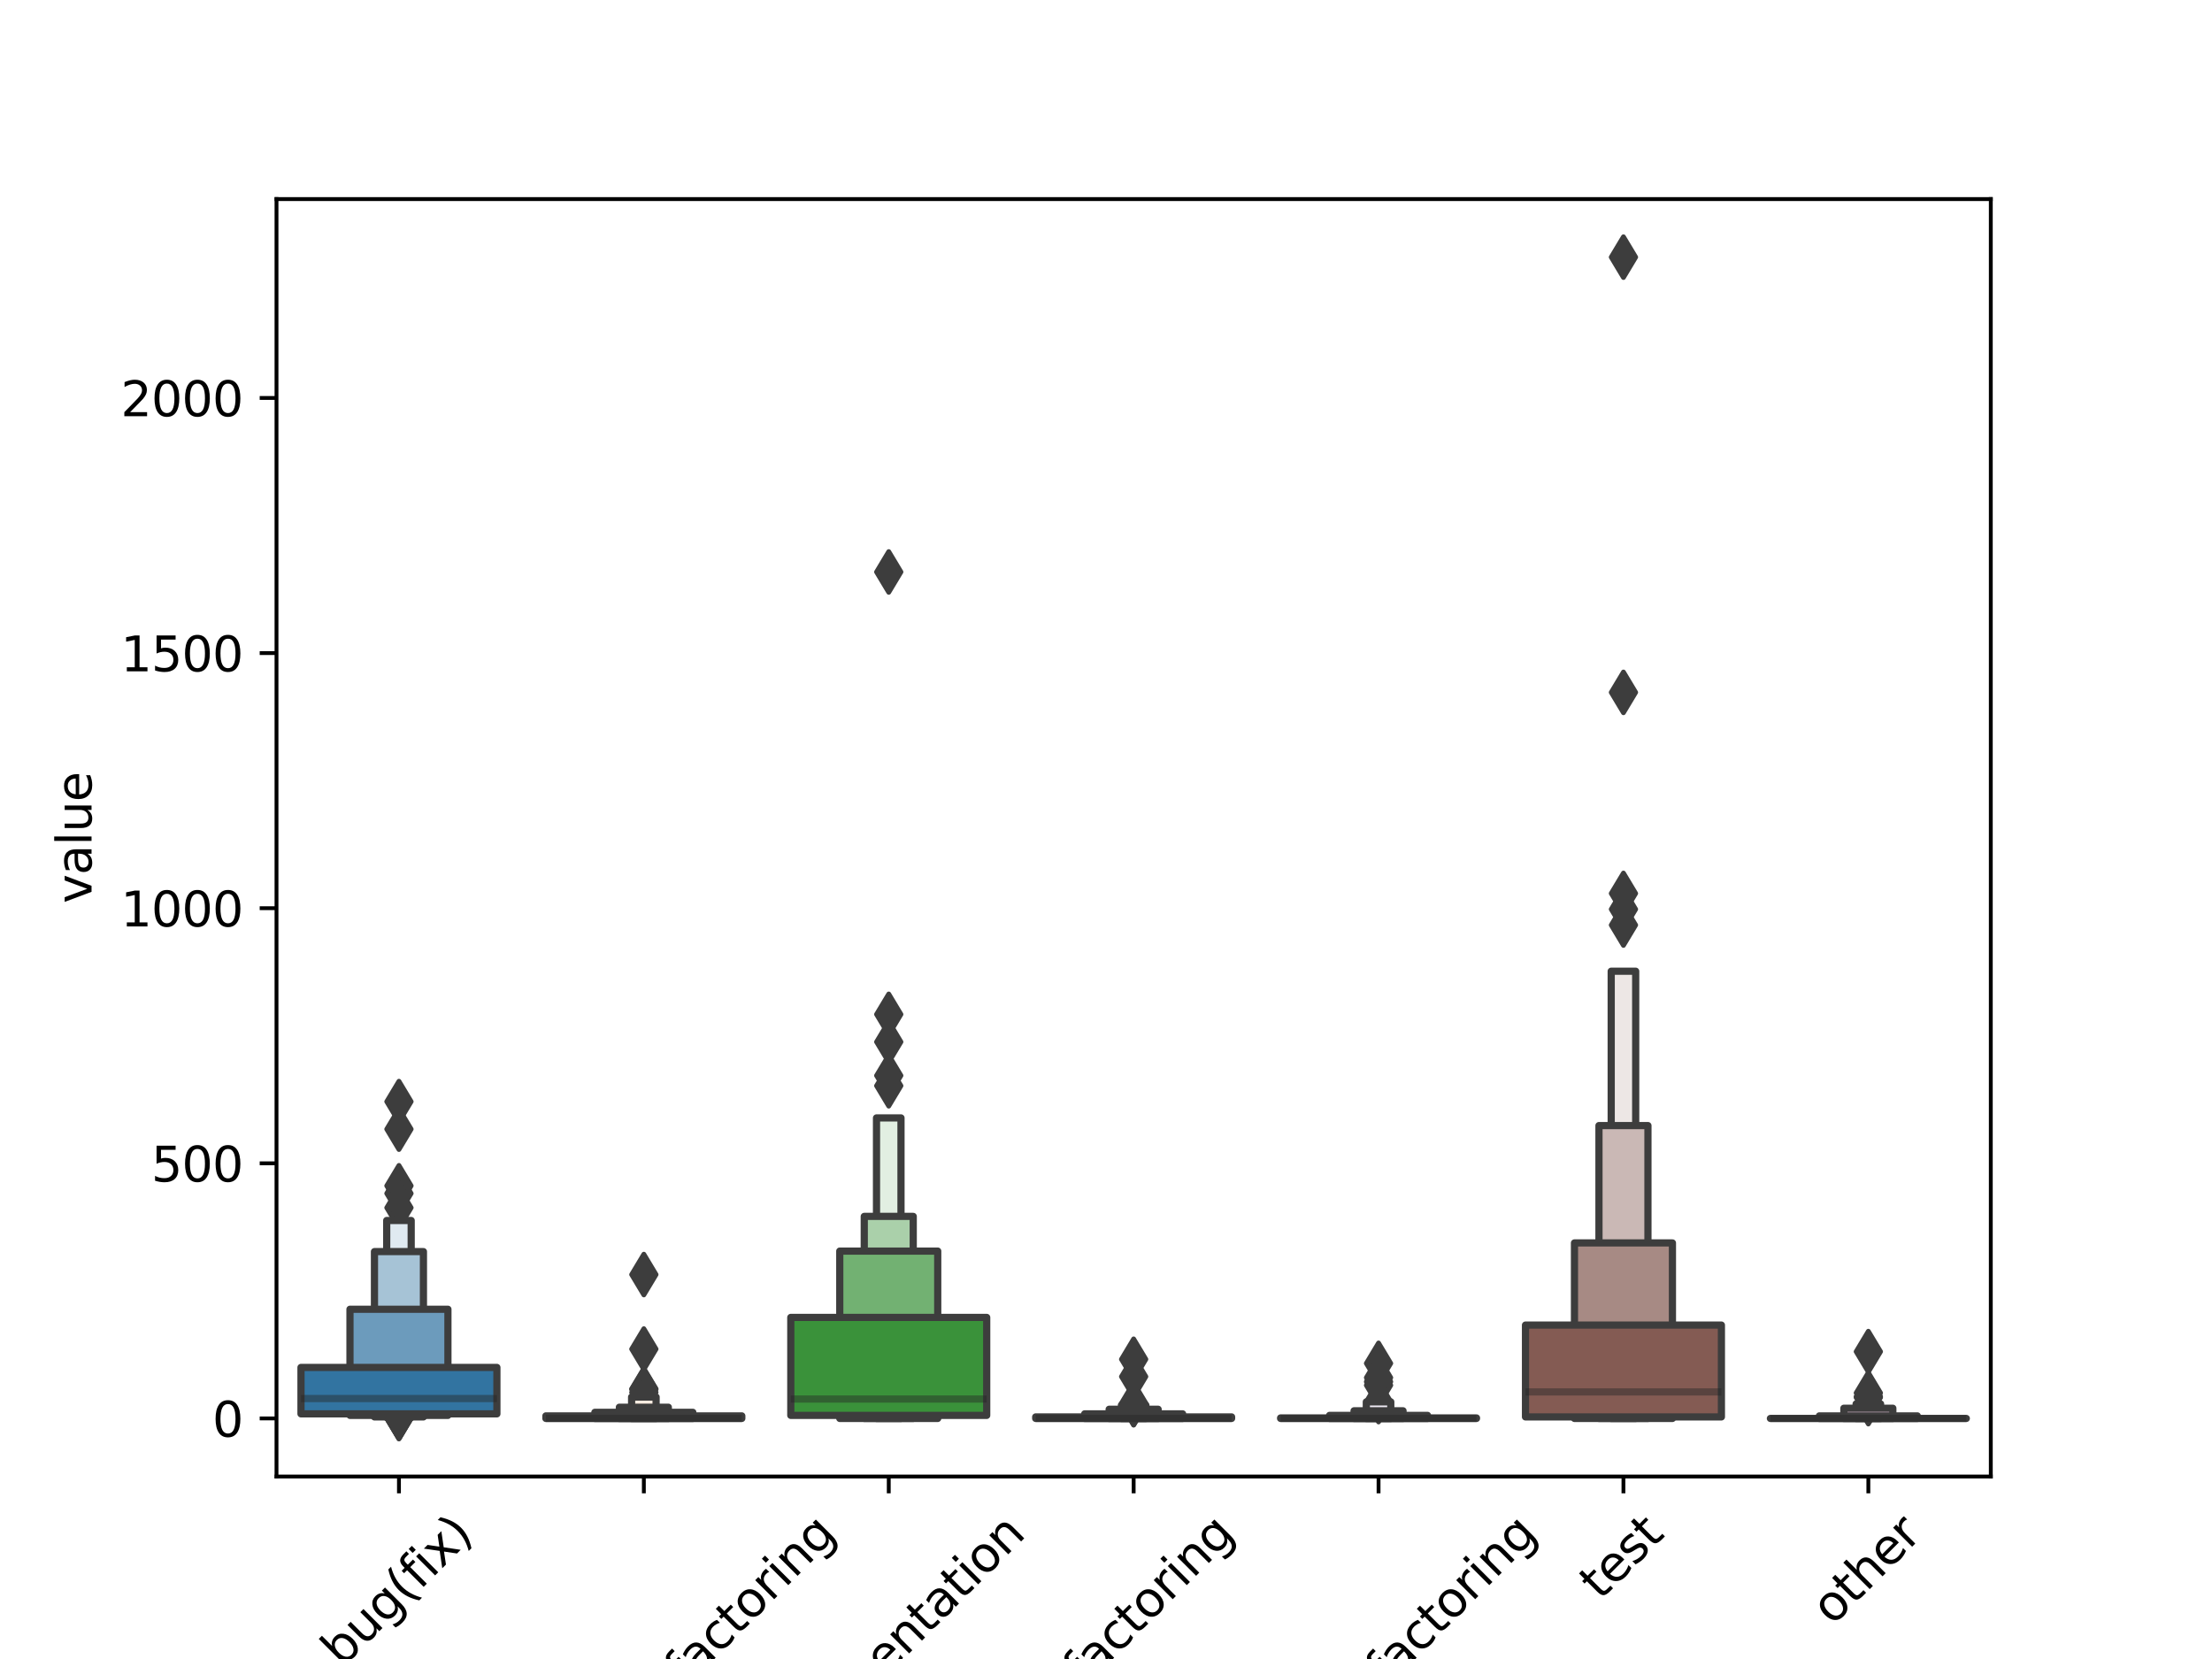 <?xml version="1.0" encoding="utf-8" standalone="no"?>
<!DOCTYPE svg PUBLIC "-//W3C//DTD SVG 1.1//EN"
  "http://www.w3.org/Graphics/SVG/1.1/DTD/svg11.dtd">
<svg xmlns:xlink="http://www.w3.org/1999/xlink" width="460.8pt" height="345.6pt" viewBox="0 0 460.8 345.6" xmlns="http://www.w3.org/2000/svg" version="1.1">
 <defs>
  <style type="text/css">*{stroke-linejoin: round; stroke-linecap: butt}</style>
 </defs>
 <g id="figure_1">
  <g id="patch_1">
   <path d="M 0 345.6 
L 460.8 345.6 
L 460.8 0 
L 0 0 
z
" style="fill: #ffffff"/>
  </g>
  <g id="axes_1">
   <g id="patch_2">
    <path d="M 57.6 307.584 
L 414.72 307.584 
L 414.72 41.472 
L 57.6 41.472 
z
" style="fill: #ffffff"/>
   </g>
   <g id="PathCollection_1">
    <defs>
     <path id="me4a34db9d6" d="M -0 4.243 
L 2.546 0 
L 0 -4.243 
L -2.546 -0 
z
" style="stroke: #3d3d3d"/>
    </defs>
    <g clip-path="url(#p5baf922352)">
     <use xlink:href="#me4a34db9d6" x="83.109" y="295.382" style="fill: #3d3d3d; stroke: #3d3d3d"/>
     <use xlink:href="#me4a34db9d6" x="83.109" y="295.488" style="fill: #3d3d3d; stroke: #3d3d3d"/>
     <use xlink:href="#me4a34db9d6" x="83.109" y="295.382" style="fill: #3d3d3d; stroke: #3d3d3d"/>
     <use xlink:href="#me4a34db9d6" x="83.109" y="295.488" style="fill: #3d3d3d; stroke: #3d3d3d"/>
     <use xlink:href="#me4a34db9d6" x="83.109" y="251.59" style="fill: #3d3d3d; stroke: #3d3d3d"/>
     <use xlink:href="#me4a34db9d6" x="83.109" y="229.481" style="fill: #3d3d3d; stroke: #3d3d3d"/>
     <use xlink:href="#me4a34db9d6" x="83.109" y="247.019" style="fill: #3d3d3d; stroke: #3d3d3d"/>
     <use xlink:href="#me4a34db9d6" x="83.109" y="235.221" style="fill: #3d3d3d; stroke: #3d3d3d"/>
     <use xlink:href="#me4a34db9d6" x="83.109" y="248.613" style="fill: #3d3d3d; stroke: #3d3d3d"/>
    </g>
   </g>
   <g id="PatchCollection_1">
    <path d="M 80.558 295.275 
L 85.659 295.275 
L 85.659 254.247 
L 80.558 254.247 
z
" clip-path="url(#p5baf922352)" style="fill: #e0eaf1; stroke: #3d3d3d; stroke-width: 1.5"/>
    <path d="M 78.007 295.169 
L 88.21 295.169 
L 88.21 260.731 
L 78.007 260.731 
z
" clip-path="url(#p5baf922352)" style="fill: #a6c3d6; stroke: #3d3d3d; stroke-width: 1.5"/>
    <path d="M 72.905 294.85 
L 93.312 294.85 
L 93.312 272.742 
L 72.905 272.742 
z
" clip-path="url(#p5baf922352)" style="fill: #6c9bbc; stroke: #3d3d3d; stroke-width: 1.5"/>
    <path d="M 62.702 294.531 
L 103.515 294.531 
L 103.515 284.859 
L 62.702 284.859 
z
" clip-path="url(#p5baf922352)" style="fill: #3274a1; stroke: #3d3d3d; stroke-width: 1.5"/>
   </g>
   <g id="PathCollection_2">
    <g clip-path="url(#p5baf922352)">
     <use xlink:href="#me4a34db9d6" x="134.126" y="265.514" style="fill: #3d3d3d; stroke: #3d3d3d"/>
     <use xlink:href="#me4a34db9d6" x="134.126" y="289.429" style="fill: #3d3d3d; stroke: #3d3d3d"/>
     <use xlink:href="#me4a34db9d6" x="134.126" y="281.032" style="fill: #3d3d3d; stroke: #3d3d3d"/>
     <use xlink:href="#me4a34db9d6" x="134.126" y="289.323" style="fill: #3d3d3d; stroke: #3d3d3d"/>
     <use xlink:href="#me4a34db9d6" x="134.126" y="290.067" style="fill: #3d3d3d; stroke: #3d3d3d"/>
    </g>
   </g>
   <g id="PatchCollection_2">
    <path d="M 131.575 295.488 
L 136.677 295.488 
L 136.677 291.024 
L 131.575 291.024 
z
" clip-path="url(#p5baf922352)" style="fill: #fbece0; stroke: #3d3d3d; stroke-width: 1.5"/>
    <path d="M 129.024 295.488 
L 139.227 295.488 
L 139.227 293.15 
L 129.024 293.15 
z
" clip-path="url(#p5baf922352)" style="fill: #f2c8a4; stroke: #3d3d3d; stroke-width: 1.5"/>
    <path d="M 123.922 295.488 
L 144.329 295.488 
L 144.329 294.212 
L 123.922 294.212 
z
" clip-path="url(#p5baf922352)" style="fill: #eaa568; stroke: #3d3d3d; stroke-width: 1.5"/>
    <path d="M 113.719 295.488 
L 154.533 295.488 
L 154.533 294.957 
L 113.719 294.957 
z
" clip-path="url(#p5baf922352)" style="fill: #e1812c; stroke: #3d3d3d; stroke-width: 1.5"/>
   </g>
   <g id="PathCollection_3">
    <g clip-path="url(#p5baf922352)">
     <use xlink:href="#me4a34db9d6" x="185.143" y="226.186" style="fill: #3d3d3d; stroke: #3d3d3d"/>
     <use xlink:href="#me4a34db9d6" x="185.143" y="211.305" style="fill: #3d3d3d; stroke: #3d3d3d"/>
     <use xlink:href="#me4a34db9d6" x="185.143" y="119.15" style="fill: #3d3d3d; stroke: #3d3d3d"/>
     <use xlink:href="#me4a34db9d6" x="185.143" y="224.06" style="fill: #3d3d3d; stroke: #3d3d3d"/>
     <use xlink:href="#me4a34db9d6" x="185.143" y="217.045" style="fill: #3d3d3d; stroke: #3d3d3d"/>
    </g>
   </g>
   <g id="PatchCollection_3">
    <path d="M 182.592 295.488 
L 187.694 295.488 
L 187.694 232.882 
L 182.592 232.882 
z
" clip-path="url(#p5baf922352)" style="fill: #e2efe2; stroke: #3d3d3d; stroke-width: 1.5"/>
    <path d="M 180.041 295.488 
L 190.245 295.488 
L 190.245 253.396 
L 180.041 253.396 
z
" clip-path="url(#p5baf922352)" style="fill: #aad0aa; stroke: #3d3d3d; stroke-width: 1.5"/>
    <path d="M 174.939 295.488 
L 195.346 295.488 
L 195.346 260.624 
L 174.939 260.624 
z
" clip-path="url(#p5baf922352)" style="fill: #72b172; stroke: #3d3d3d; stroke-width: 1.5"/>
    <path d="M 164.736 294.85 
L 205.55 294.85 
L 205.55 274.442 
L 164.736 274.442 
z
" clip-path="url(#p5baf922352)" style="fill: #3a923a; stroke: #3d3d3d; stroke-width: 1.5"/>
   </g>
   <g id="PathCollection_4">
    <g clip-path="url(#p5baf922352)">
     <use xlink:href="#me4a34db9d6" x="236.16" y="292.618" style="fill: #3d3d3d; stroke: #3d3d3d"/>
     <use xlink:href="#me4a34db9d6" x="236.16" y="292.618" style="fill: #3d3d3d; stroke: #3d3d3d"/>
     <use xlink:href="#me4a34db9d6" x="236.16" y="292.299" style="fill: #3d3d3d; stroke: #3d3d3d"/>
     <use xlink:href="#me4a34db9d6" x="236.16" y="283.158" style="fill: #3d3d3d; stroke: #3d3d3d"/>
     <use xlink:href="#me4a34db9d6" x="236.16" y="286.772" style="fill: #3d3d3d; stroke: #3d3d3d"/>
    </g>
   </g>
   <g id="PatchCollection_4">
    <path d="M 233.609 295.488 
L 238.711 295.488 
L 238.711 292.724 
L 233.609 292.724 
z
" clip-path="url(#p5baf922352)" style="fill: #f6e2e2; stroke: #3d3d3d; stroke-width: 1.5"/>
    <path d="M 231.058 295.488 
L 241.262 295.488 
L 241.262 293.575 
L 231.058 293.575 
z
" clip-path="url(#p5baf922352)" style="fill: #e4abab; stroke: #3d3d3d; stroke-width: 1.5"/>
    <path d="M 225.957 295.488 
L 246.363 295.488 
L 246.363 294.531 
L 225.957 294.531 
z
" clip-path="url(#p5baf922352)" style="fill: #d27475; stroke: #3d3d3d; stroke-width: 1.5"/>
    <path d="M 215.753 295.488 
L 256.567 295.488 
L 256.567 295.169 
L 215.753 295.169 
z
" clip-path="url(#p5baf922352)" style="fill: #c03d3e; stroke: #3d3d3d; stroke-width: 1.5"/>
   </g>
   <g id="PathCollection_5">
    <g clip-path="url(#p5baf922352)">
     <use xlink:href="#me4a34db9d6" x="287.177" y="287.835" style="fill: #3d3d3d; stroke: #3d3d3d"/>
     <use xlink:href="#me4a34db9d6" x="287.177" y="291.98" style="fill: #3d3d3d; stroke: #3d3d3d"/>
     <use xlink:href="#me4a34db9d6" x="287.177" y="284.008" style="fill: #3d3d3d; stroke: #3d3d3d"/>
     <use xlink:href="#me4a34db9d6" x="287.177" y="286.985" style="fill: #3d3d3d; stroke: #3d3d3d"/>
     <use xlink:href="#me4a34db9d6" x="287.177" y="288.579" style="fill: #3d3d3d; stroke: #3d3d3d"/>
    </g>
   </g>
   <g id="PatchCollection_5">
    <path d="M 284.626 295.488 
L 289.728 295.488 
L 289.728 292.034 
L 284.626 292.034 
z
" clip-path="url(#p5baf922352)" style="fill: #efeaf4; stroke: #3d3d3d; stroke-width: 1.5"/>
    <path d="M 282.075 295.488 
L 292.279 295.488 
L 292.279 293.894 
L 282.075 293.894 
z
" clip-path="url(#p5baf922352)" style="fill: #d0c2de; stroke: #3d3d3d; stroke-width: 1.5"/>
    <path d="M 276.974 295.488 
L 297.381 295.488 
L 297.381 294.85 
L 276.974 294.85 
z
" clip-path="url(#p5baf922352)" style="fill: #b29ac8; stroke: #3d3d3d; stroke-width: 1.5"/>
    <path d="M 266.77 295.488 
L 307.584 295.488 
L 307.584 295.382 
L 266.77 295.382 
z
" clip-path="url(#p5baf922352)" style="fill: #9372b2; stroke: #3d3d3d; stroke-width: 1.5"/>
   </g>
   <g id="PathCollection_6">
    <g clip-path="url(#p5baf922352)">
     <use xlink:href="#me4a34db9d6" x="338.194" y="53.568" style="fill: #3d3d3d; stroke: #3d3d3d"/>
     <use xlink:href="#me4a34db9d6" x="338.194" y="192.704" style="fill: #3d3d3d; stroke: #3d3d3d"/>
     <use xlink:href="#me4a34db9d6" x="338.194" y="189.409" style="fill: #3d3d3d; stroke: #3d3d3d"/>
     <use xlink:href="#me4a34db9d6" x="338.194" y="186.114" style="fill: #3d3d3d; stroke: #3d3d3d"/>
     <use xlink:href="#me4a34db9d6" x="338.194" y="144.235" style="fill: #3d3d3d; stroke: #3d3d3d"/>
    </g>
   </g>
   <g id="PatchCollection_6">
    <path d="M 335.643 295.488 
L 340.745 295.488 
L 340.745 202.323 
L 335.643 202.323 
z
" clip-path="url(#p5baf922352)" style="fill: #ede7e5; stroke: #3d3d3d; stroke-width: 1.5"/>
    <path d="M 333.093 295.488 
L 343.296 295.488 
L 343.296 234.477 
L 333.093 234.477 
z
" clip-path="url(#p5baf922352)" style="fill: #cab8b5; stroke: #3d3d3d; stroke-width: 1.5"/>
    <path d="M 327.991 295.488 
L 348.398 295.488 
L 348.398 258.924 
L 327.991 258.924 
z
" clip-path="url(#p5baf922352)" style="fill: #a78a84; stroke: #3d3d3d; stroke-width: 1.5"/>
    <path d="M 317.787 295.169 
L 358.601 295.169 
L 358.601 276.037 
L 317.787 276.037 
z
" clip-path="url(#p5baf922352)" style="fill: #845b53; stroke: #3d3d3d; stroke-width: 1.5"/>
   </g>
   <g id="PathCollection_7">
    <g clip-path="url(#p5baf922352)">
     <use xlink:href="#me4a34db9d6" x="389.211" y="292.406" style="fill: #3d3d3d; stroke: #3d3d3d"/>
     <use xlink:href="#me4a34db9d6" x="389.211" y="281.564" style="fill: #3d3d3d; stroke: #3d3d3d"/>
     <use xlink:href="#me4a34db9d6" x="389.211" y="290.917" style="fill: #3d3d3d; stroke: #3d3d3d"/>
     <use xlink:href="#me4a34db9d6" x="389.211" y="290.173" style="fill: #3d3d3d; stroke: #3d3d3d"/>
     <use xlink:href="#me4a34db9d6" x="389.211" y="291.13" style="fill: #3d3d3d; stroke: #3d3d3d"/>
    </g>
   </g>
   <g id="PatchCollection_7">
    <path d="M 386.661 295.488 
L 391.762 295.488 
L 391.762 292.459 
L 386.661 292.459 
z
" clip-path="url(#p5baf922352)" style="fill: #f9edf5; stroke: #3d3d3d; stroke-width: 1.5"/>
    <path d="M 384.11 295.488 
L 394.313 295.488 
L 394.313 293.362 
L 384.11 293.362 
z
" clip-path="url(#p5baf922352)" style="fill: #edcae2; stroke: #3d3d3d; stroke-width: 1.5"/>
    <path d="M 379.008 295.488 
L 399.415 295.488 
L 399.415 294.957 
L 379.008 294.957 
z
" clip-path="url(#p5baf922352)" style="fill: #e2a7d0; stroke: #3d3d3d; stroke-width: 1.5"/>
    <path d="M 368.805 295.488 
L 409.618 295.488 
L 409.618 295.488 
L 368.805 295.488 
z
" clip-path="url(#p5baf922352)" style="fill: #d684bd; stroke: #3d3d3d; stroke-width: 1.5"/>
   </g>
   <g id="matplotlib.axis_1">
    <g id="xtick_1">
     <g id="line2d_1">
      <defs>
       <path id="m4b4bb35bbf" d="M 0 0 
L 0 3.5 
" style="stroke: #000000; stroke-width: 0.8"/>
      </defs>
      <g>
       <use xlink:href="#m4b4bb35bbf" x="83.109" y="307.584" style="stroke: #000000; stroke-width: 0.8"/>
      </g>
     </g>
     <g id="text_1">
      <!-- bug(fix) -->
      <g transform="translate(71.252 347.573) rotate(-45) scale(0.1 -0.1)">
       <defs>
        <path id="DejaVuSans-62" d="M 3116 1747 
Q 3116 2381 2855 2742 
Q 2594 3103 2138 3103 
Q 1681 3103 1420 2742 
Q 1159 2381 1159 1747 
Q 1159 1113 1420 752 
Q 1681 391 2138 391 
Q 2594 391 2855 752 
Q 3116 1113 3116 1747 
z
M 1159 2969 
Q 1341 3281 1617 3432 
Q 1894 3584 2278 3584 
Q 2916 3584 3314 3078 
Q 3713 2572 3713 1747 
Q 3713 922 3314 415 
Q 2916 -91 2278 -91 
Q 1894 -91 1617 61 
Q 1341 213 1159 525 
L 1159 0 
L 581 0 
L 581 4863 
L 1159 4863 
L 1159 2969 
z
" transform="scale(0.016)"/>
        <path id="DejaVuSans-75" d="M 544 1381 
L 544 3500 
L 1119 3500 
L 1119 1403 
Q 1119 906 1312 657 
Q 1506 409 1894 409 
Q 2359 409 2629 706 
Q 2900 1003 2900 1516 
L 2900 3500 
L 3475 3500 
L 3475 0 
L 2900 0 
L 2900 538 
Q 2691 219 2414 64 
Q 2138 -91 1772 -91 
Q 1169 -91 856 284 
Q 544 659 544 1381 
z
M 1991 3584 
L 1991 3584 
z
" transform="scale(0.016)"/>
        <path id="DejaVuSans-67" d="M 2906 1791 
Q 2906 2416 2648 2759 
Q 2391 3103 1925 3103 
Q 1463 3103 1205 2759 
Q 947 2416 947 1791 
Q 947 1169 1205 825 
Q 1463 481 1925 481 
Q 2391 481 2648 825 
Q 2906 1169 2906 1791 
z
M 3481 434 
Q 3481 -459 3084 -895 
Q 2688 -1331 1869 -1331 
Q 1566 -1331 1297 -1286 
Q 1028 -1241 775 -1147 
L 775 -588 
Q 1028 -725 1275 -790 
Q 1522 -856 1778 -856 
Q 2344 -856 2625 -561 
Q 2906 -266 2906 331 
L 2906 616 
Q 2728 306 2450 153 
Q 2172 0 1784 0 
Q 1141 0 747 490 
Q 353 981 353 1791 
Q 353 2603 747 3093 
Q 1141 3584 1784 3584 
Q 2172 3584 2450 3431 
Q 2728 3278 2906 2969 
L 2906 3500 
L 3481 3500 
L 3481 434 
z
" transform="scale(0.016)"/>
        <path id="DejaVuSans-28" d="M 1984 4856 
Q 1566 4138 1362 3434 
Q 1159 2731 1159 2009 
Q 1159 1288 1364 580 
Q 1569 -128 1984 -844 
L 1484 -844 
Q 1016 -109 783 600 
Q 550 1309 550 2009 
Q 550 2706 781 3412 
Q 1013 4119 1484 4856 
L 1984 4856 
z
" transform="scale(0.016)"/>
        <path id="DejaVuSans-66" d="M 2375 4863 
L 2375 4384 
L 1825 4384 
Q 1516 4384 1395 4259 
Q 1275 4134 1275 3809 
L 1275 3500 
L 2222 3500 
L 2222 3053 
L 1275 3053 
L 1275 0 
L 697 0 
L 697 3053 
L 147 3053 
L 147 3500 
L 697 3500 
L 697 3744 
Q 697 4328 969 4595 
Q 1241 4863 1831 4863 
L 2375 4863 
z
" transform="scale(0.016)"/>
        <path id="DejaVuSans-69" d="M 603 3500 
L 1178 3500 
L 1178 0 
L 603 0 
L 603 3500 
z
M 603 4863 
L 1178 4863 
L 1178 4134 
L 603 4134 
L 603 4863 
z
" transform="scale(0.016)"/>
        <path id="DejaVuSans-78" d="M 3513 3500 
L 2247 1797 
L 3578 0 
L 2900 0 
L 1881 1375 
L 863 0 
L 184 0 
L 1544 1831 
L 300 3500 
L 978 3500 
L 1906 2253 
L 2834 3500 
L 3513 3500 
z
" transform="scale(0.016)"/>
        <path id="DejaVuSans-29" d="M 513 4856 
L 1013 4856 
Q 1481 4119 1714 3412 
Q 1947 2706 1947 2009 
Q 1947 1309 1714 600 
Q 1481 -109 1013 -844 
L 513 -844 
Q 928 -128 1133 580 
Q 1338 1288 1338 2009 
Q 1338 2731 1133 3434 
Q 928 4138 513 4856 
z
" transform="scale(0.016)"/>
       </defs>
       <use xlink:href="#DejaVuSans-62"/>
       <use xlink:href="#DejaVuSans-75" x="63.477"/>
       <use xlink:href="#DejaVuSans-67" x="126.855"/>
       <use xlink:href="#DejaVuSans-28" x="190.332"/>
       <use xlink:href="#DejaVuSans-66" x="229.346"/>
       <use xlink:href="#DejaVuSans-69" x="264.551"/>
       <use xlink:href="#DejaVuSans-78" x="292.334"/>
       <use xlink:href="#DejaVuSans-29" x="351.514"/>
      </g>
     </g>
    </g>
    <g id="xtick_2">
     <g id="line2d_2">
      <g>
       <use xlink:href="#m4b4bb35bbf" x="134.126" y="307.584" style="stroke: #000000; stroke-width: 0.8"/>
      </g>
     </g>
     <g id="text_2">
      <!-- bug(fix) + refactoring -->
      <g transform="translate(97.684 396.742) rotate(-45) scale(0.1 -0.1)">
       <defs>
        <path id="DejaVuSans-20" transform="scale(0.016)"/>
        <path id="DejaVuSans-2b" d="M 2944 4013 
L 2944 2272 
L 4684 2272 
L 4684 1741 
L 2944 1741 
L 2944 0 
L 2419 0 
L 2419 1741 
L 678 1741 
L 678 2272 
L 2419 2272 
L 2419 4013 
L 2944 4013 
z
" transform="scale(0.016)"/>
        <path id="DejaVuSans-72" d="M 2631 2963 
Q 2534 3019 2420 3045 
Q 2306 3072 2169 3072 
Q 1681 3072 1420 2755 
Q 1159 2438 1159 1844 
L 1159 0 
L 581 0 
L 581 3500 
L 1159 3500 
L 1159 2956 
Q 1341 3275 1631 3429 
Q 1922 3584 2338 3584 
Q 2397 3584 2469 3576 
Q 2541 3569 2628 3553 
L 2631 2963 
z
" transform="scale(0.016)"/>
        <path id="DejaVuSans-65" d="M 3597 1894 
L 3597 1613 
L 953 1613 
Q 991 1019 1311 708 
Q 1631 397 2203 397 
Q 2534 397 2845 478 
Q 3156 559 3463 722 
L 3463 178 
Q 3153 47 2828 -22 
Q 2503 -91 2169 -91 
Q 1331 -91 842 396 
Q 353 884 353 1716 
Q 353 2575 817 3079 
Q 1281 3584 2069 3584 
Q 2775 3584 3186 3129 
Q 3597 2675 3597 1894 
z
M 3022 2063 
Q 3016 2534 2758 2815 
Q 2500 3097 2075 3097 
Q 1594 3097 1305 2825 
Q 1016 2553 972 2059 
L 3022 2063 
z
" transform="scale(0.016)"/>
        <path id="DejaVuSans-61" d="M 2194 1759 
Q 1497 1759 1228 1600 
Q 959 1441 959 1056 
Q 959 750 1161 570 
Q 1363 391 1709 391 
Q 2188 391 2477 730 
Q 2766 1069 2766 1631 
L 2766 1759 
L 2194 1759 
z
M 3341 1997 
L 3341 0 
L 2766 0 
L 2766 531 
Q 2569 213 2275 61 
Q 1981 -91 1556 -91 
Q 1019 -91 701 211 
Q 384 513 384 1019 
Q 384 1609 779 1909 
Q 1175 2209 1959 2209 
L 2766 2209 
L 2766 2266 
Q 2766 2663 2505 2880 
Q 2244 3097 1772 3097 
Q 1472 3097 1187 3025 
Q 903 2953 641 2809 
L 641 3341 
Q 956 3463 1253 3523 
Q 1550 3584 1831 3584 
Q 2591 3584 2966 3190 
Q 3341 2797 3341 1997 
z
" transform="scale(0.016)"/>
        <path id="DejaVuSans-63" d="M 3122 3366 
L 3122 2828 
Q 2878 2963 2633 3030 
Q 2388 3097 2138 3097 
Q 1578 3097 1268 2742 
Q 959 2388 959 1747 
Q 959 1106 1268 751 
Q 1578 397 2138 397 
Q 2388 397 2633 464 
Q 2878 531 3122 666 
L 3122 134 
Q 2881 22 2623 -34 
Q 2366 -91 2075 -91 
Q 1284 -91 818 406 
Q 353 903 353 1747 
Q 353 2603 823 3093 
Q 1294 3584 2113 3584 
Q 2378 3584 2631 3529 
Q 2884 3475 3122 3366 
z
" transform="scale(0.016)"/>
        <path id="DejaVuSans-74" d="M 1172 4494 
L 1172 3500 
L 2356 3500 
L 2356 3053 
L 1172 3053 
L 1172 1153 
Q 1172 725 1289 603 
Q 1406 481 1766 481 
L 2356 481 
L 2356 0 
L 1766 0 
Q 1100 0 847 248 
Q 594 497 594 1153 
L 594 3053 
L 172 3053 
L 172 3500 
L 594 3500 
L 594 4494 
L 1172 4494 
z
" transform="scale(0.016)"/>
        <path id="DejaVuSans-6f" d="M 1959 3097 
Q 1497 3097 1228 2736 
Q 959 2375 959 1747 
Q 959 1119 1226 758 
Q 1494 397 1959 397 
Q 2419 397 2687 759 
Q 2956 1122 2956 1747 
Q 2956 2369 2687 2733 
Q 2419 3097 1959 3097 
z
M 1959 3584 
Q 2709 3584 3137 3096 
Q 3566 2609 3566 1747 
Q 3566 888 3137 398 
Q 2709 -91 1959 -91 
Q 1206 -91 779 398 
Q 353 888 353 1747 
Q 353 2609 779 3096 
Q 1206 3584 1959 3584 
z
" transform="scale(0.016)"/>
        <path id="DejaVuSans-6e" d="M 3513 2113 
L 3513 0 
L 2938 0 
L 2938 2094 
Q 2938 2591 2744 2837 
Q 2550 3084 2163 3084 
Q 1697 3084 1428 2787 
Q 1159 2491 1159 1978 
L 1159 0 
L 581 0 
L 581 3500 
L 1159 3500 
L 1159 2956 
Q 1366 3272 1645 3428 
Q 1925 3584 2291 3584 
Q 2894 3584 3203 3211 
Q 3513 2838 3513 2113 
z
" transform="scale(0.016)"/>
       </defs>
       <use xlink:href="#DejaVuSans-62"/>
       <use xlink:href="#DejaVuSans-75" x="63.477"/>
       <use xlink:href="#DejaVuSans-67" x="126.855"/>
       <use xlink:href="#DejaVuSans-28" x="190.332"/>
       <use xlink:href="#DejaVuSans-66" x="229.346"/>
       <use xlink:href="#DejaVuSans-69" x="264.551"/>
       <use xlink:href="#DejaVuSans-78" x="292.334"/>
       <use xlink:href="#DejaVuSans-29" x="351.514"/>
       <use xlink:href="#DejaVuSans-20" x="390.527"/>
       <use xlink:href="#DejaVuSans-2b" x="422.314"/>
       <use xlink:href="#DejaVuSans-20" x="506.104"/>
       <use xlink:href="#DejaVuSans-72" x="537.891"/>
       <use xlink:href="#DejaVuSans-65" x="576.754"/>
       <use xlink:href="#DejaVuSans-66" x="638.277"/>
       <use xlink:href="#DejaVuSans-61" x="673.482"/>
       <use xlink:href="#DejaVuSans-63" x="734.762"/>
       <use xlink:href="#DejaVuSans-74" x="789.742"/>
       <use xlink:href="#DejaVuSans-6f" x="828.951"/>
       <use xlink:href="#DejaVuSans-72" x="890.133"/>
       <use xlink:href="#DejaVuSans-69" x="931.246"/>
       <use xlink:href="#DejaVuSans-6e" x="959.029"/>
       <use xlink:href="#DejaVuSans-67" x="1022.408"/>
      </g>
     </g>
    </g>
    <g id="xtick_3">
     <g id="line2d_3">
      <g>
       <use xlink:href="#m4b4bb35bbf" x="185.143" y="307.584" style="stroke: #000000; stroke-width: 0.8"/>
      </g>
     </g>
     <g id="text_3">
      <!-- documentation -->
      <g transform="translate(160.317 373.511) rotate(-45) scale(0.1 -0.1)">
       <defs>
        <path id="DejaVuSans-64" d="M 2906 2969 
L 2906 4863 
L 3481 4863 
L 3481 0 
L 2906 0 
L 2906 525 
Q 2725 213 2448 61 
Q 2172 -91 1784 -91 
Q 1150 -91 751 415 
Q 353 922 353 1747 
Q 353 2572 751 3078 
Q 1150 3584 1784 3584 
Q 2172 3584 2448 3432 
Q 2725 3281 2906 2969 
z
M 947 1747 
Q 947 1113 1208 752 
Q 1469 391 1925 391 
Q 2381 391 2643 752 
Q 2906 1113 2906 1747 
Q 2906 2381 2643 2742 
Q 2381 3103 1925 3103 
Q 1469 3103 1208 2742 
Q 947 2381 947 1747 
z
" transform="scale(0.016)"/>
        <path id="DejaVuSans-6d" d="M 3328 2828 
Q 3544 3216 3844 3400 
Q 4144 3584 4550 3584 
Q 5097 3584 5394 3201 
Q 5691 2819 5691 2113 
L 5691 0 
L 5113 0 
L 5113 2094 
Q 5113 2597 4934 2840 
Q 4756 3084 4391 3084 
Q 3944 3084 3684 2787 
Q 3425 2491 3425 1978 
L 3425 0 
L 2847 0 
L 2847 2094 
Q 2847 2600 2669 2842 
Q 2491 3084 2119 3084 
Q 1678 3084 1418 2786 
Q 1159 2488 1159 1978 
L 1159 0 
L 581 0 
L 581 3500 
L 1159 3500 
L 1159 2956 
Q 1356 3278 1631 3431 
Q 1906 3584 2284 3584 
Q 2666 3584 2933 3390 
Q 3200 3197 3328 2828 
z
" transform="scale(0.016)"/>
       </defs>
       <use xlink:href="#DejaVuSans-64"/>
       <use xlink:href="#DejaVuSans-6f" x="63.477"/>
       <use xlink:href="#DejaVuSans-63" x="124.658"/>
       <use xlink:href="#DejaVuSans-75" x="179.639"/>
       <use xlink:href="#DejaVuSans-6d" x="243.018"/>
       <use xlink:href="#DejaVuSans-65" x="340.43"/>
       <use xlink:href="#DejaVuSans-6e" x="401.953"/>
       <use xlink:href="#DejaVuSans-74" x="465.332"/>
       <use xlink:href="#DejaVuSans-61" x="504.541"/>
       <use xlink:href="#DejaVuSans-74" x="565.82"/>
       <use xlink:href="#DejaVuSans-69" x="605.029"/>
       <use xlink:href="#DejaVuSans-6f" x="632.812"/>
       <use xlink:href="#DejaVuSans-6e" x="693.994"/>
      </g>
     </g>
    </g>
    <g id="xtick_4">
     <g id="line2d_4">
      <g>
       <use xlink:href="#m4b4bb35bbf" x="236.16" y="307.584" style="stroke: #000000; stroke-width: 0.8"/>
      </g>
     </g>
     <g id="text_4">
      <!-- refactoring -->
      <g transform="translate(218.736 358.706) rotate(-45) scale(0.1 -0.1)">
       <use xlink:href="#DejaVuSans-72"/>
       <use xlink:href="#DejaVuSans-65" x="38.863"/>
       <use xlink:href="#DejaVuSans-66" x="100.387"/>
       <use xlink:href="#DejaVuSans-61" x="135.592"/>
       <use xlink:href="#DejaVuSans-63" x="196.871"/>
       <use xlink:href="#DejaVuSans-74" x="251.852"/>
       <use xlink:href="#DejaVuSans-6f" x="291.061"/>
       <use xlink:href="#DejaVuSans-72" x="352.242"/>
       <use xlink:href="#DejaVuSans-69" x="393.355"/>
       <use xlink:href="#DejaVuSans-6e" x="421.139"/>
       <use xlink:href="#DejaVuSans-67" x="484.518"/>
      </g>
     </g>
    </g>
    <g id="xtick_5">
     <g id="line2d_5">
      <g>
       <use xlink:href="#m4b4bb35bbf" x="287.177" y="307.584" style="stroke: #000000; stroke-width: 0.8"/>
      </g>
     </g>
     <g id="text_5">
      <!-- test + refactoring -->
      <g transform="translate(257.754 382.705) rotate(-45) scale(0.1 -0.1)">
       <defs>
        <path id="DejaVuSans-73" d="M 2834 3397 
L 2834 2853 
Q 2591 2978 2328 3040 
Q 2066 3103 1784 3103 
Q 1356 3103 1142 2972 
Q 928 2841 928 2578 
Q 928 2378 1081 2264 
Q 1234 2150 1697 2047 
L 1894 2003 
Q 2506 1872 2764 1633 
Q 3022 1394 3022 966 
Q 3022 478 2636 193 
Q 2250 -91 1575 -91 
Q 1294 -91 989 -36 
Q 684 19 347 128 
L 347 722 
Q 666 556 975 473 
Q 1284 391 1588 391 
Q 1994 391 2212 530 
Q 2431 669 2431 922 
Q 2431 1156 2273 1281 
Q 2116 1406 1581 1522 
L 1381 1569 
Q 847 1681 609 1914 
Q 372 2147 372 2553 
Q 372 3047 722 3315 
Q 1072 3584 1716 3584 
Q 2034 3584 2315 3537 
Q 2597 3491 2834 3397 
z
" transform="scale(0.016)"/>
       </defs>
       <use xlink:href="#DejaVuSans-74"/>
       <use xlink:href="#DejaVuSans-65" x="39.209"/>
       <use xlink:href="#DejaVuSans-73" x="100.732"/>
       <use xlink:href="#DejaVuSans-74" x="152.832"/>
       <use xlink:href="#DejaVuSans-20" x="192.041"/>
       <use xlink:href="#DejaVuSans-2b" x="223.828"/>
       <use xlink:href="#DejaVuSans-20" x="307.617"/>
       <use xlink:href="#DejaVuSans-72" x="339.404"/>
       <use xlink:href="#DejaVuSans-65" x="378.268"/>
       <use xlink:href="#DejaVuSans-66" x="439.791"/>
       <use xlink:href="#DejaVuSans-61" x="474.996"/>
       <use xlink:href="#DejaVuSans-63" x="536.275"/>
       <use xlink:href="#DejaVuSans-74" x="591.256"/>
       <use xlink:href="#DejaVuSans-6f" x="630.465"/>
       <use xlink:href="#DejaVuSans-72" x="691.646"/>
       <use xlink:href="#DejaVuSans-69" x="732.76"/>
       <use xlink:href="#DejaVuSans-6e" x="760.543"/>
       <use xlink:href="#DejaVuSans-67" x="823.922"/>
      </g>
     </g>
    </g>
    <g id="xtick_6">
     <g id="line2d_6">
      <g>
       <use xlink:href="#m4b4bb35bbf" x="338.194" y="307.584" style="stroke: #000000; stroke-width: 0.8"/>
      </g>
     </g>
     <g id="text_6">
      <!-- test -->
      <g transform="translate(333.356 333.536) rotate(-45) scale(0.1 -0.1)">
       <use xlink:href="#DejaVuSans-74"/>
       <use xlink:href="#DejaVuSans-65" x="39.209"/>
       <use xlink:href="#DejaVuSans-73" x="100.732"/>
       <use xlink:href="#DejaVuSans-74" x="152.832"/>
      </g>
     </g>
    </g>
    <g id="xtick_7">
     <g id="line2d_7">
      <g>
       <use xlink:href="#m4b4bb35bbf" x="389.211" y="307.584" style="stroke: #000000; stroke-width: 0.8"/>
      </g>
     </g>
     <g id="text_7">
      <!-- other -->
      <g transform="translate(381.744 338.795) rotate(-45) scale(0.1 -0.1)">
       <defs>
        <path id="DejaVuSans-68" d="M 3513 2113 
L 3513 0 
L 2938 0 
L 2938 2094 
Q 2938 2591 2744 2837 
Q 2550 3084 2163 3084 
Q 1697 3084 1428 2787 
Q 1159 2491 1159 1978 
L 1159 0 
L 581 0 
L 581 4863 
L 1159 4863 
L 1159 2956 
Q 1366 3272 1645 3428 
Q 1925 3584 2291 3584 
Q 2894 3584 3203 3211 
Q 3513 2838 3513 2113 
z
" transform="scale(0.016)"/>
       </defs>
       <use xlink:href="#DejaVuSans-6f"/>
       <use xlink:href="#DejaVuSans-74" x="61.182"/>
       <use xlink:href="#DejaVuSans-68" x="100.391"/>
       <use xlink:href="#DejaVuSans-65" x="163.77"/>
       <use xlink:href="#DejaVuSans-72" x="225.293"/>
      </g>
     </g>
    </g>
    <g id="text_8">
     <!-- variable -->
     <g transform="translate(215.988 409.811) scale(0.1 -0.1)">
      <defs>
       <path id="DejaVuSans-76" d="M 191 3500 
L 800 3500 
L 1894 563 
L 2988 3500 
L 3597 3500 
L 2284 0 
L 1503 0 
L 191 3500 
z
" transform="scale(0.016)"/>
       <path id="DejaVuSans-6c" d="M 603 4863 
L 1178 4863 
L 1178 0 
L 603 0 
L 603 4863 
z
" transform="scale(0.016)"/>
      </defs>
      <use xlink:href="#DejaVuSans-76"/>
      <use xlink:href="#DejaVuSans-61" x="59.18"/>
      <use xlink:href="#DejaVuSans-72" x="120.459"/>
      <use xlink:href="#DejaVuSans-69" x="161.572"/>
      <use xlink:href="#DejaVuSans-61" x="189.355"/>
      <use xlink:href="#DejaVuSans-62" x="250.635"/>
      <use xlink:href="#DejaVuSans-6c" x="314.111"/>
      <use xlink:href="#DejaVuSans-65" x="341.895"/>
     </g>
    </g>
   </g>
   <g id="matplotlib.axis_2">
    <g id="ytick_1">
     <g id="line2d_8">
      <defs>
       <path id="m8adb361963" d="M 0 0 
L -3.5 0 
" style="stroke: #000000; stroke-width: 0.8"/>
      </defs>
      <g>
       <use xlink:href="#m8adb361963" x="57.6" y="295.488" style="stroke: #000000; stroke-width: 0.8"/>
      </g>
     </g>
     <g id="text_9">
      <!-- 0 -->
      <g transform="translate(44.237 299.287) scale(0.1 -0.1)">
       <defs>
        <path id="DejaVuSans-30" d="M 2034 4250 
Q 1547 4250 1301 3770 
Q 1056 3291 1056 2328 
Q 1056 1369 1301 889 
Q 1547 409 2034 409 
Q 2525 409 2770 889 
Q 3016 1369 3016 2328 
Q 3016 3291 2770 3770 
Q 2525 4250 2034 4250 
z
M 2034 4750 
Q 2819 4750 3233 4129 
Q 3647 3509 3647 2328 
Q 3647 1150 3233 529 
Q 2819 -91 2034 -91 
Q 1250 -91 836 529 
Q 422 1150 422 2328 
Q 422 3509 836 4129 
Q 1250 4750 2034 4750 
z
" transform="scale(0.016)"/>
       </defs>
       <use xlink:href="#DejaVuSans-30"/>
      </g>
     </g>
    </g>
    <g id="ytick_2">
     <g id="line2d_9">
      <g>
       <use xlink:href="#m8adb361963" x="57.6" y="242.342" style="stroke: #000000; stroke-width: 0.8"/>
      </g>
     </g>
     <g id="text_10">
      <!-- 500 -->
      <g transform="translate(31.512 246.141) scale(0.1 -0.1)">
       <defs>
        <path id="DejaVuSans-35" d="M 691 4666 
L 3169 4666 
L 3169 4134 
L 1269 4134 
L 1269 2991 
Q 1406 3038 1543 3061 
Q 1681 3084 1819 3084 
Q 2600 3084 3056 2656 
Q 3513 2228 3513 1497 
Q 3513 744 3044 326 
Q 2575 -91 1722 -91 
Q 1428 -91 1123 -41 
Q 819 9 494 109 
L 494 744 
Q 775 591 1075 516 
Q 1375 441 1709 441 
Q 2250 441 2565 725 
Q 2881 1009 2881 1497 
Q 2881 1984 2565 2268 
Q 2250 2553 1709 2553 
Q 1456 2553 1204 2497 
Q 953 2441 691 2322 
L 691 4666 
z
" transform="scale(0.016)"/>
       </defs>
       <use xlink:href="#DejaVuSans-35"/>
       <use xlink:href="#DejaVuSans-30" x="63.623"/>
       <use xlink:href="#DejaVuSans-30" x="127.246"/>
      </g>
     </g>
    </g>
    <g id="ytick_3">
     <g id="line2d_10">
      <g>
       <use xlink:href="#m8adb361963" x="57.6" y="189.196" style="stroke: #000000; stroke-width: 0.8"/>
      </g>
     </g>
     <g id="text_11">
      <!-- 1000 -->
      <g transform="translate(25.15 192.995) scale(0.1 -0.1)">
       <defs>
        <path id="DejaVuSans-31" d="M 794 531 
L 1825 531 
L 1825 4091 
L 703 3866 
L 703 4441 
L 1819 4666 
L 2450 4666 
L 2450 531 
L 3481 531 
L 3481 0 
L 794 0 
L 794 531 
z
" transform="scale(0.016)"/>
       </defs>
       <use xlink:href="#DejaVuSans-31"/>
       <use xlink:href="#DejaVuSans-30" x="63.623"/>
       <use xlink:href="#DejaVuSans-30" x="127.246"/>
       <use xlink:href="#DejaVuSans-30" x="190.869"/>
      </g>
     </g>
    </g>
    <g id="ytick_4">
     <g id="line2d_11">
      <g>
       <use xlink:href="#m8adb361963" x="57.6" y="136.05" style="stroke: #000000; stroke-width: 0.8"/>
      </g>
     </g>
     <g id="text_12">
      <!-- 1500 -->
      <g transform="translate(25.15 139.85) scale(0.1 -0.1)">
       <use xlink:href="#DejaVuSans-31"/>
       <use xlink:href="#DejaVuSans-35" x="63.623"/>
       <use xlink:href="#DejaVuSans-30" x="127.246"/>
       <use xlink:href="#DejaVuSans-30" x="190.869"/>
      </g>
     </g>
    </g>
    <g id="ytick_5">
     <g id="line2d_12">
      <g>
       <use xlink:href="#m8adb361963" x="57.6" y="82.905" style="stroke: #000000; stroke-width: 0.8"/>
      </g>
     </g>
     <g id="text_13">
      <!-- 2000 -->
      <g transform="translate(25.15 86.704) scale(0.1 -0.1)">
       <defs>
        <path id="DejaVuSans-32" d="M 1228 531 
L 3431 531 
L 3431 0 
L 469 0 
L 469 531 
Q 828 903 1448 1529 
Q 2069 2156 2228 2338 
Q 2531 2678 2651 2914 
Q 2772 3150 2772 3378 
Q 2772 3750 2511 3984 
Q 2250 4219 1831 4219 
Q 1534 4219 1204 4116 
Q 875 4013 500 3803 
L 500 4441 
Q 881 4594 1212 4672 
Q 1544 4750 1819 4750 
Q 2544 4750 2975 4387 
Q 3406 4025 3406 3419 
Q 3406 3131 3298 2873 
Q 3191 2616 2906 2266 
Q 2828 2175 2409 1742 
Q 1991 1309 1228 531 
z
" transform="scale(0.016)"/>
       </defs>
       <use xlink:href="#DejaVuSans-32"/>
       <use xlink:href="#DejaVuSans-30" x="63.623"/>
       <use xlink:href="#DejaVuSans-30" x="127.246"/>
       <use xlink:href="#DejaVuSans-30" x="190.869"/>
      </g>
     </g>
    </g>
    <g id="text_14">
     <!-- value -->
     <g transform="translate(19.07 188.186) rotate(-90) scale(0.1 -0.1)">
      <use xlink:href="#DejaVuSans-76"/>
      <use xlink:href="#DejaVuSans-61" x="59.18"/>
      <use xlink:href="#DejaVuSans-6c" x="120.459"/>
      <use xlink:href="#DejaVuSans-75" x="148.242"/>
      <use xlink:href="#DejaVuSans-65" x="211.621"/>
     </g>
    </g>
   </g>
   <g id="line2d_13">
    <path d="M 62.702 291.343 
L 103.515 291.343 
" clip-path="url(#p5baf922352)" style="fill: none; stroke: #262626; stroke-opacity: 0.45; stroke-width: 1.5"/>
   </g>
   <g id="line2d_14">
    <path d="M 113.719 295.488 
L 154.533 295.488 
" clip-path="url(#p5baf922352)" style="fill: none; stroke: #262626; stroke-opacity: 0.45; stroke-width: 1.5"/>
   </g>
   <g id="line2d_15">
    <path d="M 164.736 291.449 
L 205.55 291.449 
" clip-path="url(#p5baf922352)" style="fill: none; stroke: #262626; stroke-opacity: 0.45; stroke-width: 1.5"/>
   </g>
   <g id="line2d_16">
    <path d="M 215.753 295.488 
L 256.567 295.488 
" clip-path="url(#p5baf922352)" style="fill: none; stroke: #262626; stroke-opacity: 0.45; stroke-width: 1.5"/>
   </g>
   <g id="line2d_17">
    <path d="M 266.77 295.488 
L 307.584 295.488 
" clip-path="url(#p5baf922352)" style="fill: none; stroke: #262626; stroke-opacity: 0.45; stroke-width: 1.5"/>
   </g>
   <g id="line2d_18">
    <path d="M 317.787 289.961 
L 358.601 289.961 
" clip-path="url(#p5baf922352)" style="fill: none; stroke: #262626; stroke-opacity: 0.45; stroke-width: 1.5"/>
   </g>
   <g id="line2d_19">
    <path d="M 368.805 295.488 
L 409.618 295.488 
" clip-path="url(#p5baf922352)" style="fill: none; stroke: #262626; stroke-opacity: 0.45; stroke-width: 1.5"/>
   </g>
   <g id="patch_3">
    <path d="M 57.6 307.584 
L 57.6 41.472 
" style="fill: none; stroke: #000000; stroke-width: 0.8; stroke-linejoin: miter; stroke-linecap: square"/>
   </g>
   <g id="patch_4">
    <path d="M 414.72 307.584 
L 414.72 41.472 
" style="fill: none; stroke: #000000; stroke-width: 0.8; stroke-linejoin: miter; stroke-linecap: square"/>
   </g>
   <g id="patch_5">
    <path d="M 57.6 307.584 
L 414.72 307.584 
" style="fill: none; stroke: #000000; stroke-width: 0.8; stroke-linejoin: miter; stroke-linecap: square"/>
   </g>
   <g id="patch_6">
    <path d="M 57.6 41.472 
L 414.72 41.472 
" style="fill: none; stroke: #000000; stroke-width: 0.8; stroke-linejoin: miter; stroke-linecap: square"/>
   </g>
  </g>
 </g>
 <defs>
  <clipPath id="p5baf922352">
   <rect x="57.6" y="41.472" width="357.12" height="266.112"/>
  </clipPath>
 </defs>
</svg>
